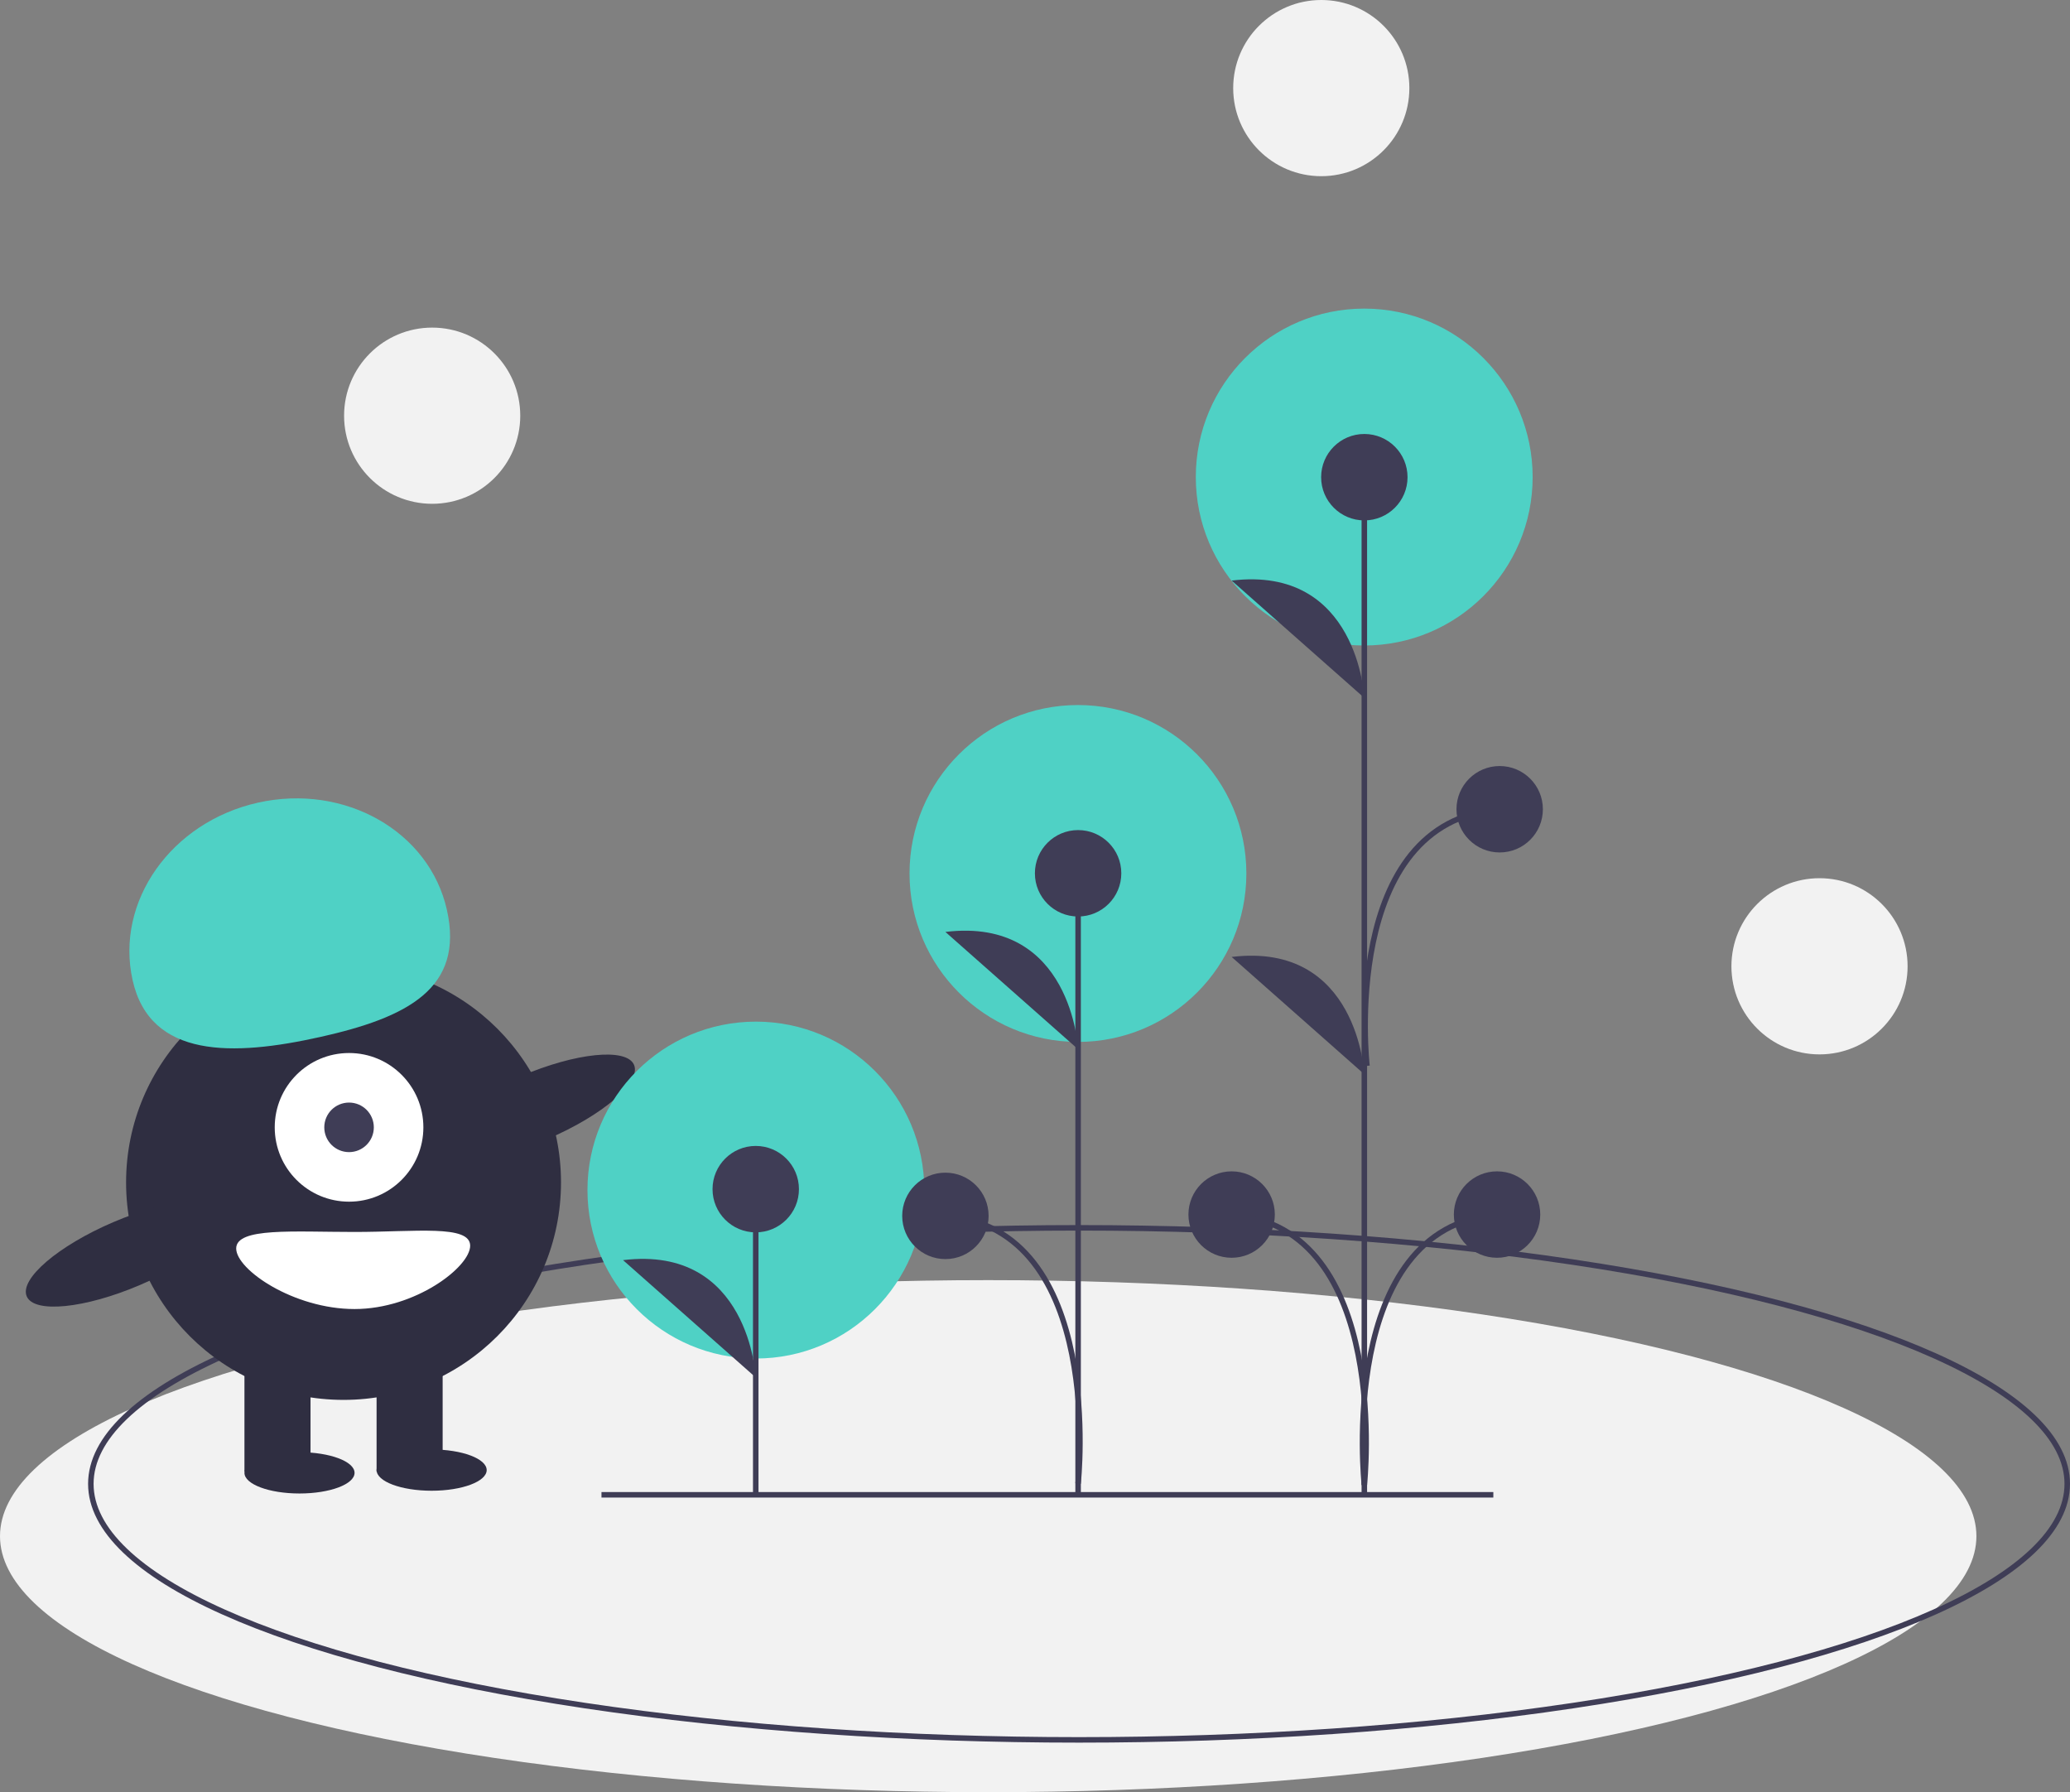 <svg data-name="Layer 1" xmlns="http://www.w3.org/2000/svg" width="752" height="651"><rect width="100%" height="100%" fill="#808080" stroke="none"/><ellipse cx="359" cy="558" rx="359" ry="93" fill="#f2f2f2"/><circle cx="495.603" cy="173.285" r="61.186" fill="#4fd1c5"/><circle cx="391.603" cy="317.285" r="61.186" fill="#4fd1c5"/><ellipse cx="392" cy="539" rx="359" ry="93" fill="none" stroke="#3f3d56" stroke-miterlimit="10" stroke-width="2"/><circle cx="124.805" cy="429.5" r="79" fill="#2f2e41"/><path fill="#2f2e41" d="M88.805 491.5h24v43h-24zm48 0h24v43h-24z"/><ellipse cx="108.805" cy="535" rx="20" ry="7.5" fill="#2f2e41"/><ellipse cx="156.805" cy="534" rx="20" ry="7.5" fill="#2f2e41"/><circle cx="126.805" cy="409.5" r="27" fill="#fff"/><circle cx="126.805" cy="409.5" r="9" fill="#3f3d56"/><path d="M48.172 356.032c-6.379-28.567 14.012-57.434 45.544-64.474s62.265 10.41 68.644 38.977-14.519 39.104-46.05 46.145-61.76 7.92-68.138-20.648z" fill="#4fd1c5"/><ellipse cx="418.52" cy="526.844" rx="39.5" ry="12.4" transform="rotate(-23.171 2.623 1012.133)" fill="#2f2e41"/><ellipse cx="270.52" cy="579.844" rx="39.5" ry="12.4" transform="rotate(-23.171 -145.377 1065.133)" fill="#2f2e41"/><path d="M170.805 452.5c0 7.732-19.91 23-42 23s-43-14.268-43-22 20.908-6 43-6 42-2.732 42 5z" fill="#fff"/><circle cx="274.603" cy="432.285" r="61.186" fill="#4fd1c5"/><path fill="#3f3d56" stroke="#3f3d56" stroke-miterlimit="10" stroke-width="2" d="M274.549 542.937V431.949"/><circle cx="274.549" cy="431.949" r="15.695" fill="#3f3d56"/><path d="M274.549 500.353s-2.243-48.225-48.208-42.62" fill="#3f3d56"/><path fill="#3f3d56" stroke="#3f3d56" stroke-miterlimit="10" stroke-width="2" d="M495.641 543.716V173.51"/><circle cx="495.641" cy="173.335" r="15.695" fill="#3f3d56"/><circle cx="447.434" cy="441.18" r="15.695" fill="#3f3d56"/><path d="M495.641 253.507s-2.242-48.225-48.207-42.62m48.207 179.333s-2.242-48.226-48.207-42.62" fill="#3f3d56"/><path d="M495.641 539.402s10.09-93.737-48.207-98.222" fill="none" stroke="#3f3d56" stroke-miterlimit="10" stroke-width="2"/><circle cx="543.855" cy="441.18" r="15.695" fill="#3f3d56"/><path d="M495.648 539.402s-10.09-93.737 48.207-98.222" fill="none" stroke="#3f3d56" stroke-miterlimit="10" stroke-width="2"/><circle cx="544.811" cy="293.952" r="15.695" fill="#3f3d56"/><path d="M496.604 387.173s-10.09-88.736 48.207-93.22" fill="none" stroke="#3f3d56" stroke-miterlimit="10" stroke-width="2"/><path fill="#3f3d56" stroke="#3f3d56" stroke-miterlimit="10" stroke-width="2" d="M391.659 543.194V317.217"/><circle cx="391.659" cy="317.217" r="15.695" fill="#3f3d56"/><path d="M391.659 381.137s-2.242-48.225-48.207-42.62" fill="#3f3d56"/><path d="M391.659 538.88s10.09-92.737-48.207-97.222" fill="none" stroke="#3f3d56" stroke-miterlimit="10" stroke-width="2"/><circle cx="343.452" cy="441.658" r="15.695" fill="#3f3d56"/><path fill="none" stroke="#3f3d56" stroke-miterlimit="10" stroke-width="2" d="M218.507 542.976h324"/><circle cx="661" cy="351" r="32" fill="#f2f2f2"/><circle cx="157" cy="151" r="32" fill="#f2f2f2"/><circle cx="480" cy="32" r="32" fill="#f2f2f2"/></svg>